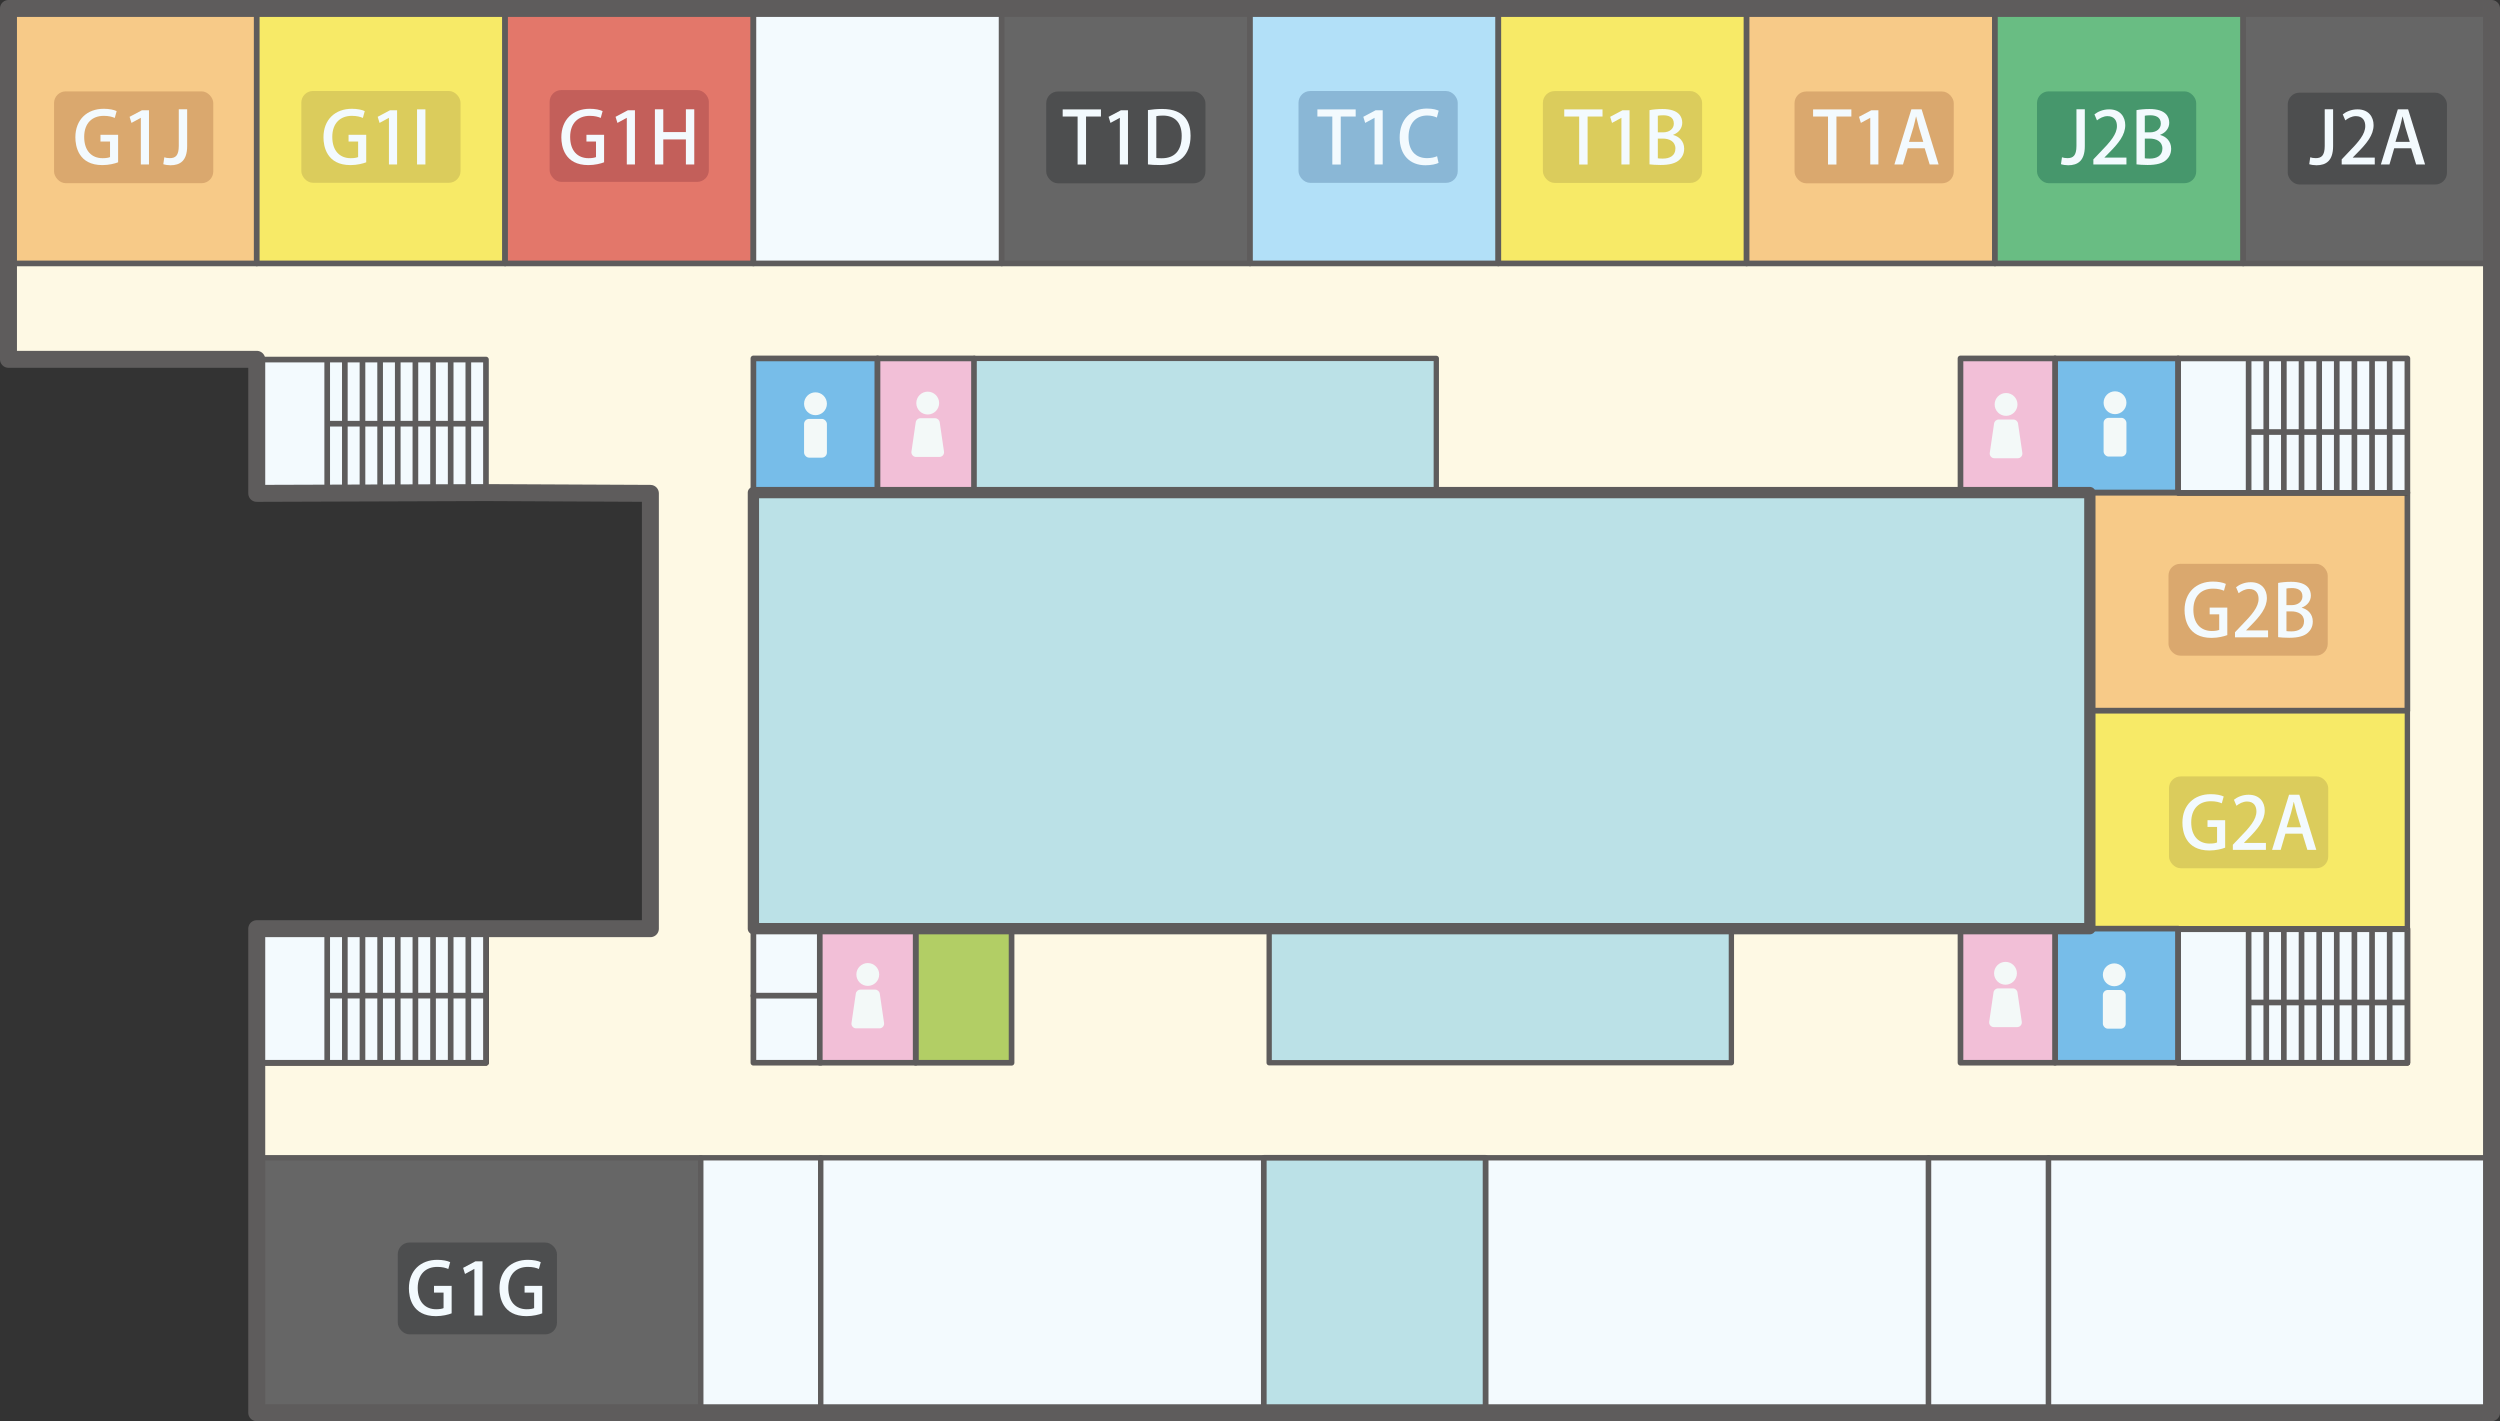 <?xml version="1.0" encoding="UTF-8"?>
<svg id="_レイヤー_2" xmlns="http://www.w3.org/2000/svg" viewBox="0 0 442.16 251.36">
<rect x="0" y="0" width="442.16" height="251.36" fill="#333333" stroke="none"/>
<defs>
<style>
.cls-1{fill:#f2bfd7;}
.cls-1,
.cls-2,
.cls-3,
.cls-4,
.cls-5,
.cls-6,
.cls-7,
.cls-8,
.cls-9,
.cls-10,
.cls-11,
.cls-12,
.cls-13,
.cls-14,
.cls-15,
.cls-16,
.cls-17,
.cls-18,
.cls-19,
.cls-20,
.cls-21{stroke:#5e5c5c;}
.cls-1,
.cls-2,
.cls-3,
.cls-4,
.cls-5,
.cls-6,
.cls-7,
.cls-8,
.cls-9,
.cls-10,
.cls-11,
.cls-12,
.cls-13,
.cls-14,
.cls-15,
.cls-16,
.cls-17,
.cls-19,
.cls-20,
.cls-22,
.cls-21{stroke-linejoin:round;}
.cls-2,
.cls-6,
.cls-12{fill:#bbe1e7;}
.cls-3,
.cls-4{fill:#f7ea67;}
.cls-4,
.cls-8,
.cls-20{stroke-width:.95px;}
.cls-5{fill:#b2e0f8;}
.cls-23{fill:#dbcc5c;}
.cls-24{fill:#46976c;}
.cls-6{stroke-width:.94px;}
.cls-25{fill:#daa86e;}
.cls-7{fill:#fff;}
.cls-7,
.cls-10,
.cls-15{stroke-width:1px;}
.cls-8,
.cls-11{fill:#666;}
.cls-9{stroke-width:3px;}
.cls-9,
.cls-10,
.cls-22{fill:none;}
.cls-26,
.cls-15,
.cls-20,
.cls-21{fill:#f3fafe;}
.cls-27{fill:#8ab7d6;}
.cls-12{stroke-width:2px;}
.cls-13{fill:#f7ca88;}
.cls-28{fill:#4d4e4f;}
.cls-14{fill:#b2ce65;}
.cls-16{fill:#e3776a;}
.cls-17{fill:#77bde9;}
.cls-18{fill:#fef9e4;stroke-miterlimit:10;}
.cls-19{fill:#69bd83;}
.cls-29{fill:#c35f5a;}
.cls-30{fill:#f3f9f8;}
.cls-22{stroke:#231815;}
</style>
</defs>
<g id="map">
<g id="_4F">
<polygon class="cls-18" points="1.5 1.5 1.5 63.55 45.41 63.55 45.41 87.26 85.95 87.12 115.03 87.26 115.03 164.25 85.95 164.25 45.41 164.25 45.41 187.97 45.41 249.86 440.66 249.86 440.66 1.5 1.5 1.5"/>
<rect class="cls-8" x="45.59" y="204.77" width="78.35" height="45.09"/>
<rect class="cls-21" x="133.25" y="164.25" width="11.91" height="11.86"/>
<rect class="cls-21" x="133.25" y="176.1" width="11.91" height="11.86"/>
<rect class="cls-14" x="161.95" y="164.25" width="16.96" height="23.72"/>
<rect class="cls-1" x="144.99" y="164.24" width="16.96" height="23.72"/>
<rect class="cls-22" x="385.24" y="164.25" width="40.54" height="23.72"/>
<rect class="cls-4" x="369.62" y="125.68" width="56.16" height="38.57"/>
<rect class="cls-13" x="369.62" y="87.12" width="56.16" height="38.56"/>
<polyline class="cls-22" points="425.77 87.12 385.24 87.12 385.24 63.39"/>
<rect class="cls-17" x="363.46" y="63.39" width="21.78" height="23.72"/>
<rect class="cls-17" x="133.25" y="63.39" width="21.96" height="23.72"/>
<rect class="cls-1" x="155.2" y="63.39" width="17.09" height="23.72"/>
<rect class="cls-6" x="172.29" y="63.39" width="81.74" height="23.72"/>
<rect class="cls-6" x="224.47" y="164.24" width="81.75" height="23.72"/>
<rect class="cls-22" x="45.41" y="164.25" width="40.54" height="23.72"/>
<rect class="cls-13" x="1.5" y="1.5" width="43.91" height="45.09"/>
<rect class="cls-3" x="45.41" y="1.5" width="43.92" height="45.09"/>
<rect class="cls-16" x="89.33" y="1.5" width="43.92" height="45.09"/>
<rect class="cls-21" x="133.25" y="1.5" width="43.92" height="45.09"/>
<rect class="cls-11" x="177.16" y="1.5" width="43.92" height="45.09"/>
<rect class="cls-5" x="221.08" y="1.5" width="43.92" height="45.09"/>
<rect class="cls-3" x="265" y="1.5" width="43.92" height="45.09"/>
<rect class="cls-13" x="308.91" y="1.5" width="43.92" height="45.09"/>
<rect class="cls-19" x="352.83" y="1.5" width="43.92" height="45.09"/>
<rect class="cls-11" x="396.74" y="1.5" width="43.92" height="45.09"/>
<rect class="cls-1" x="346.74" y="63.39" width="16.72" height="23.72"/>
<rect class="cls-17" x="363.46" y="164.24" width="21.78" height="23.72"/>
<rect class="cls-1" x="346.74" y="164.24" width="16.72" height="23.72"/>
<rect class="cls-20" x="123.94" y="204.77" width="21.22" height="45.09"/>
<rect class="cls-28" x="404.62" y="16.39" width="28.16" height="16.24" rx="2.07" ry="2.07"/>
<rect class="cls-29" x="97.21" y="15.93" width="28.16" height="16.24" rx="2.07" ry="2.07"/>
<rect class="cls-28" x="185.04" y="16.18" width="28.16" height="16.24" rx="2.07" ry="2.07"/>
<rect class="cls-20" x="145.16" y="204.77" width="78.35" height="45.09"/>
<rect class="cls-20" x="262.73" y="204.77" width="78.35" height="45.09"/>
<rect class="cls-20" x="341.09" y="204.77" width="21.22" height="45.09"/>
<rect class="cls-20" x="362.31" y="204.77" width="78.35" height="45.09"/>
<rect class="cls-23" x="53.29" y="16.09" width="28.16" height="16.24" rx="2.07" ry="2.07"/>
<rect class="cls-25" x="9.56" y="16.16" width="28.16" height="16.24" rx="2.07" ry="2.07"/>
<rect class="cls-24" x="360.27" y="16.16" width="28.16" height="16.24" rx="2.07" ry="2.07"/>
<rect class="cls-25" x="317.39" y="16.18" width="28.16" height="16.24" rx="2.07" ry="2.07"/>
<rect class="cls-27" x="229.66" y="16.1" width="28.16" height="16.24" rx="2.07" ry="2.07"/>
<rect class="cls-28" x="70.35" y="219.76" width="28.16" height="16.24" rx="2.07" ry="2.07"/>
<rect class="cls-23" x="383.62" y="137.32" width="28.16" height="16.24" rx="2.07" ry="2.07"/>
<rect class="cls-25" x="383.53" y="99.72" width="28.16" height="16.24" rx="2.07" ry="2.07"/>
<rect class="cls-23" x="272.88" y="16.11" width="28.16" height="16.24" rx="2.07" ry="2.07"/>
<rect class="cls-2" x="223.52" y="204.77" width="39.22" height="45.09"/>
<g>
<path class="cls-26" d="M20.9,28.7c-.55,.22-1.63,.5-2.79,.5-4.24,0-4.78-3.35-4.78-4.91,0-3.16,2.09-5.05,5.02-5.05,.96,0,1.79,.17,2.28,.41l-.33,1.21c-.46-.2-1.05-.37-1.95-.37-2.01,0-3.46,1.26-3.46,3.73s1.34,3.76,3.26,3.76c.64,0,1.09-.09,1.31-.2v-2.75h-1.69v-1.19h3.12v4.85Z"/>
<path class="cls-26" d="M24.91,29.09v-8.24h-.03l-1.63,.89-.33-1.08,2.18-1.16h1.25v9.59h-1.45Z"/>
<path class="cls-26" d="M33.1,25.85c0,2.57-1.23,3.38-2.94,3.38-.45,0-.97-.08-1.28-.19l.18-1.22c.24,.09,.58,.15,.97,.15,.99,0,1.59-.43,1.59-2.17v-6.47h1.48v6.52Z"/>
</g>
<g>
<path class="cls-26" d="M64.78,28.7c-.55,.22-1.63,.5-2.79,.5-4.24,0-4.78-3.35-4.78-4.91,0-3.16,2.09-5.05,5.02-5.05,.96,0,1.79,.17,2.28,.41l-.33,1.21c-.46-.2-1.05-.37-1.95-.37-2.01,0-3.46,1.26-3.46,3.73s1.34,3.76,3.26,3.76c.64,0,1.09-.09,1.31-.2v-2.75h-1.69v-1.19h3.12v4.85Z"/>
<path class="cls-26" d="M68.79,29.09v-8.24h-.03l-1.63,.89-.33-1.08,2.18-1.16h1.25v9.59h-1.45Z"/>
<path class="cls-26" d="M73.76,19.34h1.48v9.75h-1.48v-9.75Z"/>
</g>
<g>
<path class="cls-26" d="M106.85,28.7c-.55,.22-1.63,.5-2.79,.5-4.24,0-4.78-3.35-4.78-4.91,0-3.16,2.09-5.05,5.02-5.05,.96,0,1.79,.17,2.28,.41l-.33,1.21c-.46-.2-1.05-.37-1.95-.37-2.01,0-3.46,1.26-3.46,3.73s1.34,3.76,3.26,3.76c.64,0,1.09-.09,1.31-.2v-2.75h-1.69v-1.19h3.12v4.85Z"/>
<path class="cls-26" d="M110.86,29.09v-8.24h-.03l-1.63,.89-.33-1.08,2.18-1.16h1.25v9.59h-1.45Z"/>
<path class="cls-26" d="M122.79,29.09h-1.48v-4.43h-4v4.43h-1.48v-9.76h1.48v4.03h4v-4.03h1.48v9.76Z"/>
</g>
<g>
<path class="cls-26" d="M194.73,20.61h-2.65v8.49h-1.49v-8.49h-2.64v-1.26h6.77v1.26Z"/>
<path class="cls-26" d="M198.06,29.09v-8.24h-.03l-1.63,.89-.33-1.08,2.18-1.16h1.25v9.59h-1.45Z"/>
<path class="cls-26" d="M203.03,19.47c.7-.11,1.57-.2,2.5-.2,4.17,0,5.04,2.56,5.04,4.73h0c0,1.78-.55,3.07-1.41,3.9-.88,.85-2.28,1.29-4.01,1.29-.87,0-1.58-.04-2.12-.11v-9.59Zm1.48,8.47c.26,.04,.62,.05,.96,.05,2.2,.01,3.53-1.27,3.53-3.96,0-2.37-1.23-3.59-3.34-3.59-.51,0-.9,.05-1.15,.1v7.4Z"/>
</g>
<g>
<path class="cls-26" d="M239.78,20.61h-2.65v8.49h-1.49v-8.49h-2.64v-1.26h6.77v1.26Z"/>
<path class="cls-26" d="M243.11,29.09v-8.24h-.03l-1.63,.89-.33-1.08,2.18-1.16h1.25v9.59h-1.45Z"/>
<path class="cls-26" d="M254.41,28.82c-.41,.2-1.24,.41-2.3,.41-2.73,0-4.56-1.8-4.56-4.91,0-3.31,2.1-5.12,4.81-5.12,1.13,0,1.82,.24,2.09,.38l-.32,1.21c-.41-.19-.99-.36-1.71-.36-1.89,0-3.3,1.27-3.3,3.81,0,2.4,1.25,3.73,3.28,3.73,.67,0,1.34-.14,1.77-.34l.26,1.19Z"/>
</g>
<g>
<path class="cls-26" d="M283.44,20.61h-2.65v8.49h-1.49v-8.49h-2.64v-1.26h6.77v1.26Z"/>
<path class="cls-26" d="M286.77,29.09v-8.24h-.03l-1.63,.89-.33-1.08,2.18-1.16h1.25v9.59h-1.45Z"/>
<path class="cls-26" d="M295.91,23.87c1.02,.25,1.96,1.07,1.96,2.43,0,1.03-.49,1.63-.84,1.96-.65,.62-1.73,.92-3.34,.92-.87,0-1.52-.06-1.95-.11v-9.59c.55-.11,1.42-.2,2.29-.2,2.98,0,3.5,1.45,3.5,2.43,0,.93-.59,1.75-1.61,2.13v.04Zm-1.79-.46c1.18,0,1.92-.65,1.92-1.55,0-1.17-.95-1.47-1.87-1.47-.49,0-.78,.04-.96,.08v2.94h.91Zm-.91,4.59c.22,.04,.51,.05,.9,.05,1.19,0,2.21-.5,2.21-1.78s-1.11-1.76-2.25-1.76h-.86v3.49Z"/>
</g>
<g>
<path class="cls-26" d="M327.45,20.61h-2.65v8.49h-1.49v-8.49h-2.64v-1.26h6.77v1.26Z"/>
<path class="cls-26" d="M330.78,29.09v-8.24h-.03l-1.63,.89-.33-1.08,2.18-1.16h1.25v9.59h-1.45Z"/>
<path class="cls-26" d="M342.85,29.09h-1.56l-.88-2.87h-3l-.84,2.87h-1.52l3-9.75h1.82l3,9.75Zm-2.69-4l-.77-2.55c-.18-.64-.35-1.33-.49-1.92h-.03c-.14,.6-.29,1.31-.46,1.91l-.78,2.56h2.52Z"/>
</g>
<g>
<path class="cls-26" d="M368.73,25.85c0,2.57-1.23,3.38-2.94,3.38-.45,0-.97-.08-1.28-.19l.18-1.22c.24,.09,.58,.15,.97,.15,.99,0,1.59-.43,1.59-2.17v-6.47h1.48v6.52Z"/>
<path class="cls-26" d="M376.1,29.09h-5.86v-.9l1.01-1.06c2.04-2.08,3.16-3.4,3.16-4.84,0-.93-.45-1.75-1.67-1.75-.74,0-1.41,.4-1.86,.75l-.45-1.06c.59-.48,1.52-.89,2.6-.89,1.98,0,2.85,1.34,2.85,2.79,0,1.76-1.2,3.22-2.88,4.91l-.79,.8v.03h3.88v1.22Z"/>
<path class="cls-26" d="M382.04,23.87c1.02,.25,1.96,1.07,1.96,2.43,0,1.03-.49,1.63-.84,1.96-.65,.62-1.73,.92-3.34,.92-.87,0-1.52-.06-1.95-.11v-9.59c.55-.11,1.42-.2,2.29-.2,2.98,0,3.5,1.45,3.5,2.43,0,.93-.59,1.75-1.61,2.13v.04Zm-1.79-.46c1.18,0,1.92-.65,1.92-1.55,0-1.17-.95-1.47-1.87-1.47-.49,0-.78,.04-.96,.08v2.94h.91Zm-.91,4.59c.22,.04,.51,.05,.9,.05,1.19,0,2.21-.5,2.21-1.78s-1.11-1.76-2.25-1.76h-.86v3.49Z"/>
</g>
<g>
<path class="cls-26" d="M412.64,25.85c0,2.57-1.23,3.38-2.94,3.38-.45,0-.97-.08-1.28-.19l.18-1.22c.24,.09,.58,.15,.97,.15,.99,0,1.59-.43,1.59-2.17v-6.47h1.48v6.52Z"/>
<path class="cls-26" d="M420.02,29.09h-5.86v-.9l1.01-1.06c2.04-2.08,3.16-3.4,3.16-4.84,0-.93-.45-1.75-1.67-1.75-.74,0-1.41,.4-1.86,.75l-.45-1.06c.59-.48,1.52-.89,2.6-.89,1.98,0,2.85,1.34,2.85,2.79,0,1.76-1.2,3.22-2.88,4.91l-.79,.8v.03h3.88v1.22Z"/>
<path class="cls-26" d="M428.89,29.09h-1.56l-.88-2.87h-3l-.84,2.87h-1.52l3-9.75h1.82l3,9.75Zm-2.69-4l-.77-2.55c-.18-.64-.35-1.33-.49-1.92h-.03c-.14,.6-.29,1.31-.46,1.91l-.78,2.56h2.52Z"/>
</g>
<g>
<path class="cls-26" d="M393.94,112.32c-.55,.22-1.63,.5-2.79,.5-4.24,0-4.78-3.35-4.78-4.91,0-3.16,2.09-5.05,5.02-5.05,.96,0,1.79,.17,2.28,.41l-.33,1.21c-.46-.2-1.05-.37-1.95-.37-2.01,0-3.46,1.26-3.46,3.73s1.34,3.76,3.26,3.76c.64,0,1.09-.09,1.31-.2v-2.75h-1.69v-1.19h3.12v4.85Z"/>
<path class="cls-26" d="M401.15,112.72h-5.86v-.9l1.01-1.06c2.04-2.08,3.16-3.4,3.16-4.84,0-.93-.45-1.75-1.67-1.75-.74,0-1.41,.4-1.86,.75l-.45-1.06c.59-.48,1.52-.89,2.6-.89,1.98,0,2.85,1.34,2.85,2.79,0,1.76-1.2,3.22-2.88,4.91l-.79,.8v.03h3.88v1.22Z"/>
<path class="cls-26" d="M407.09,107.49c1.02,.25,1.96,1.07,1.96,2.43,0,1.03-.49,1.63-.84,1.96-.65,.62-1.73,.92-3.34,.92-.87,0-1.52-.06-1.95-.11v-9.59c.55-.11,1.42-.2,2.29-.2,2.98,0,3.5,1.45,3.5,2.43,0,.93-.59,1.75-1.61,2.13v.04Zm-1.79-.46c1.18,0,1.92-.65,1.92-1.55,0-1.17-.95-1.47-1.87-1.47-.49,0-.78,.04-.96,.08v2.94h.91Zm-.91,4.59c.22,.04,.51,.05,.9,.05,1.19,0,2.21-.5,2.21-1.78s-1.11-1.76-2.25-1.76h-.86v3.49Z"/>
</g>
<g>
<polyline class="cls-15" points="85.95 164.35 45.41 164.35 45.41 187.97 85.95 187.97 85.95 164.35"/>
<line class="cls-7" x1="57.87" y1="164.35" x2="57.87" y2="187.97"/>
<line class="cls-7" x1="60.99" y1="164.35" x2="60.99" y2="187.97"/>
<line class="cls-7" x1="64.11" y1="164.35" x2="64.11" y2="187.97"/>
<line class="cls-7" x1="67.23" y1="164.35" x2="67.23" y2="187.97"/>
<line class="cls-7" x1="70.35" y1="164.35" x2="70.35" y2="187.97"/>
<line class="cls-7" x1="73.47" y1="164.35" x2="73.47" y2="187.97"/>
<line class="cls-7" x1="76.59" y1="164.35" x2="76.59" y2="187.97"/>
<line class="cls-7" x1="79.71" y1="164.35" x2="79.71" y2="187.97"/>
<line class="cls-7" x1="82.83" y1="164.35" x2="82.83" y2="187.97"/>
</g>
<g>
<rect class="cls-15" x="385.24" y="63.39" width="40.54" height="23.77"/>
<line class="cls-7" x1="397.7" y1="63.55" x2="397.7" y2="87.17"/>
<line class="cls-7" x1="400.82" y1="63.55" x2="400.82" y2="87.17"/>
<line class="cls-7" x1="403.93" y1="63.55" x2="403.93" y2="87.17"/>
<line class="cls-7" x1="407.06" y1="63.55" x2="407.06" y2="87.17"/>
<line class="cls-7" x1="410.18" y1="63.55" x2="410.18" y2="87.17"/>
<line class="cls-7" x1="413.29" y1="63.55" x2="413.29" y2="87.17"/>
<line class="cls-7" x1="416.41" y1="63.55" x2="416.41" y2="87.17"/>
<line class="cls-7" x1="419.53" y1="63.55" x2="419.53" y2="87.17"/>
<line class="cls-7" x1="422.65" y1="63.55" x2="422.65" y2="87.17"/>
</g>
<g>
<polyline class="cls-15" points="425.77 164.35 385.24 164.35 385.24 187.97 425.77 187.97 425.77 164.35"/>
<line class="cls-7" x1="397.7" y1="164.35" x2="397.7" y2="187.97"/>
<line class="cls-7" x1="400.82" y1="164.35" x2="400.82" y2="187.97"/>
<line class="cls-7" x1="403.93" y1="164.35" x2="403.93" y2="187.97"/>
<line class="cls-7" x1="407.06" y1="164.35" x2="407.06" y2="187.97"/>
<line class="cls-7" x1="410.18" y1="164.35" x2="410.18" y2="187.97"/>
<line class="cls-7" x1="413.29" y1="164.35" x2="413.29" y2="187.97"/>
<line class="cls-7" x1="416.41" y1="164.35" x2="416.41" y2="187.97"/>
<line class="cls-7" x1="419.53" y1="164.35" x2="419.53" y2="187.97"/>
<line class="cls-7" x1="422.65" y1="164.35" x2="422.65" y2="187.97"/>
</g>
<g>
<rect class="cls-15" x="45.41" y="63.59" width="40.54" height="23.62"/>
<line class="cls-7" x1="57.87" y1="63.59" x2="57.87" y2="87.21"/>
<line class="cls-7" x1="60.99" y1="63.59" x2="60.99" y2="87.21"/>
<line class="cls-7" x1="64.11" y1="63.59" x2="64.11" y2="87.21"/>
<line class="cls-7" x1="67.23" y1="63.59" x2="67.23" y2="87.21"/>
<line class="cls-7" x1="70.35" y1="63.59" x2="70.35" y2="87.21"/>
<line class="cls-7" x1="73.47" y1="63.59" x2="73.47" y2="87.21"/>
<line class="cls-7" x1="76.59" y1="63.59" x2="76.59" y2="87.21"/>
<line class="cls-7" x1="79.71" y1="63.59" x2="79.71" y2="87.21"/>
<line class="cls-7" x1="82.83" y1="63.59" x2="82.83" y2="87.21"/>
</g>
<rect class="cls-12" x="133.25" y="87.12" width="236.37" height="77.13"/>
<polygon class="cls-9" points="1.5 1.5 1.5 63.55 45.41 63.55 45.41 87.26 85.95 87.12 115.03 87.26 115.03 164.25 85.95 164.25 45.41 164.25 45.41 187.97 45.41 249.86 440.66 249.86 440.66 1.5 1.5 1.5"/>
<line class="cls-10" x1="57.7" y1="74.94" x2="85.95" y2="74.94"/>
<line class="cls-7" x1="57.7" y1="176.09" x2="85.95" y2="176.09"/>
<line class="cls-10" x1="397.56" y1="177.31" x2="425.63" y2="177.31"/>
<line class="cls-10" x1="397.6" y1="76.41" x2="425.68" y2="76.41"/>
<g>
<path class="cls-26" d="M393.56,149.92c-.55,.22-1.63,.5-2.79,.5-4.24,0-4.78-3.35-4.78-4.91,0-3.16,2.09-5.05,5.02-5.05,.96,0,1.79,.17,2.28,.41l-.33,1.21c-.46-.2-1.05-.37-1.95-.37-2.01,0-3.46,1.26-3.46,3.73s1.34,3.76,3.26,3.76c.64,0,1.09-.09,1.31-.2v-2.75h-1.69v-1.19h3.12v4.85Z"/>
<path class="cls-26" d="M400.77,150.31h-5.86v-.9l1.01-1.06c2.04-2.08,3.16-3.4,3.16-4.84,0-.93-.45-1.75-1.67-1.75-.74,0-1.41,.4-1.86,.75l-.45-1.06c.59-.48,1.52-.89,2.6-.89,1.98,0,2.85,1.34,2.85,2.79,0,1.76-1.2,3.22-2.88,4.91l-.79,.8v.03h3.88v1.22Z"/>
<path class="cls-26" d="M409.65,150.31h-1.56l-.88-2.87h-3l-.84,2.87h-1.52l3-9.75h1.82l3,9.75Zm-2.69-4l-.77-2.55c-.18-.64-.35-1.33-.49-1.92h-.03c-.14,.6-.29,1.31-.46,1.91l-.78,2.56h2.52Z"/>
</g>
<g>
<path class="cls-26" d="M79.89,232.28c-.55,.22-1.63,.5-2.79,.5-4.24,0-4.78-3.35-4.78-4.91,0-3.16,2.09-5.05,5.02-5.05,.96,0,1.79,.17,2.28,.41l-.33,1.21c-.46-.2-1.05-.37-1.95-.37-2.01,0-3.46,1.26-3.46,3.73s1.34,3.76,3.26,3.76c.64,0,1.09-.09,1.31-.2v-2.75h-1.69v-1.19h3.12v4.85Z"/>
<path class="cls-26" d="M83.9,232.67v-8.24h-.03l-1.63,.89-.33-1.08,2.18-1.16h1.25v9.59h-1.45Z"/>
<path class="cls-26" d="M95.91,232.28c-.55,.22-1.63,.5-2.79,.5-4.24,0-4.78-3.35-4.78-4.91,0-3.16,2.09-5.05,5.02-5.05,.96,0,1.79,.17,2.28,.41l-.33,1.21c-.46-.2-1.05-.37-1.95-.37-2.01,0-3.46,1.26-3.46,3.73s1.34,3.76,3.26,3.76c.64,0,1.09-.09,1.31-.2v-2.75h-1.69v-1.19h3.12v4.85Z"/>
</g>
<g>
<circle class="cls-30" cx="144.23" cy="71.41" r="2.02"/>
<rect class="cls-30" x="142.21" y="74.09" width="4.04" height="6.85" rx=".89" ry=".89"/>
</g>
<g>
<circle class="cls-30" cx="374.07" cy="71.23" r="2.02"/>
<rect class="cls-30" x="372.05" y="73.9" width="4.04" height="6.85" rx=".89" ry=".89"/>
</g>
<g>
<circle class="cls-30" cx="373.94" cy="172.41" r="2.02"/>
<rect class="cls-30" x="371.92" y="175.09" width="4.04" height="6.85" rx=".89" ry=".89"/>
</g>
<g>
<circle class="cls-30" cx="354.8" cy="71.53" r="2.02"/>
<path class="cls-30" d="M356.86,81.05h-4.12c-.51,0-.89-.45-.82-.95l.76-5.19c.06-.41,.41-.71,.82-.71h2.6c.41,0,.76,.3,.82,.71l.76,5.19c.07,.5-.31,.95-.82,.95Z"/>
</g>
<g>
<circle class="cls-30" cx="164.08" cy="71.29" r="2.02"/>
<path class="cls-30" d="M166.14,80.82h-4.12c-.51,0-.89-.45-.82-.95l.76-5.19c.06-.41,.41-.71,.82-.71h2.6c.41,0,.76,.3,.82,.71l.76,5.19c.07,.5-.31,.95-.82,.95Z"/>
</g>
<g>
<circle class="cls-30" cx="153.48" cy="172.35" r="2.02"/>
<path class="cls-30" d="M155.54,181.88h-4.12c-.51,0-.89-.45-.82-.95l.76-5.19c.06-.41,.41-.71,.82-.71h2.6c.41,0,.76,.3,.82,.71l.76,5.19c.07,.5-.31,.95-.82,.95Z"/>
</g>
<g>
<circle class="cls-30" cx="354.7" cy="172.14" r="2.02"/>
<path class="cls-30" d="M356.76,181.66h-4.12c-.51,0-.89-.45-.82-.95l.76-5.19c.06-.41,.41-.71,.82-.71h2.6c.41,0,.76,.3,.82,.71l.76,5.19c.07,.5-.31,.95-.82,.95Z"/>
</g>
</g>
</g>
</svg>
